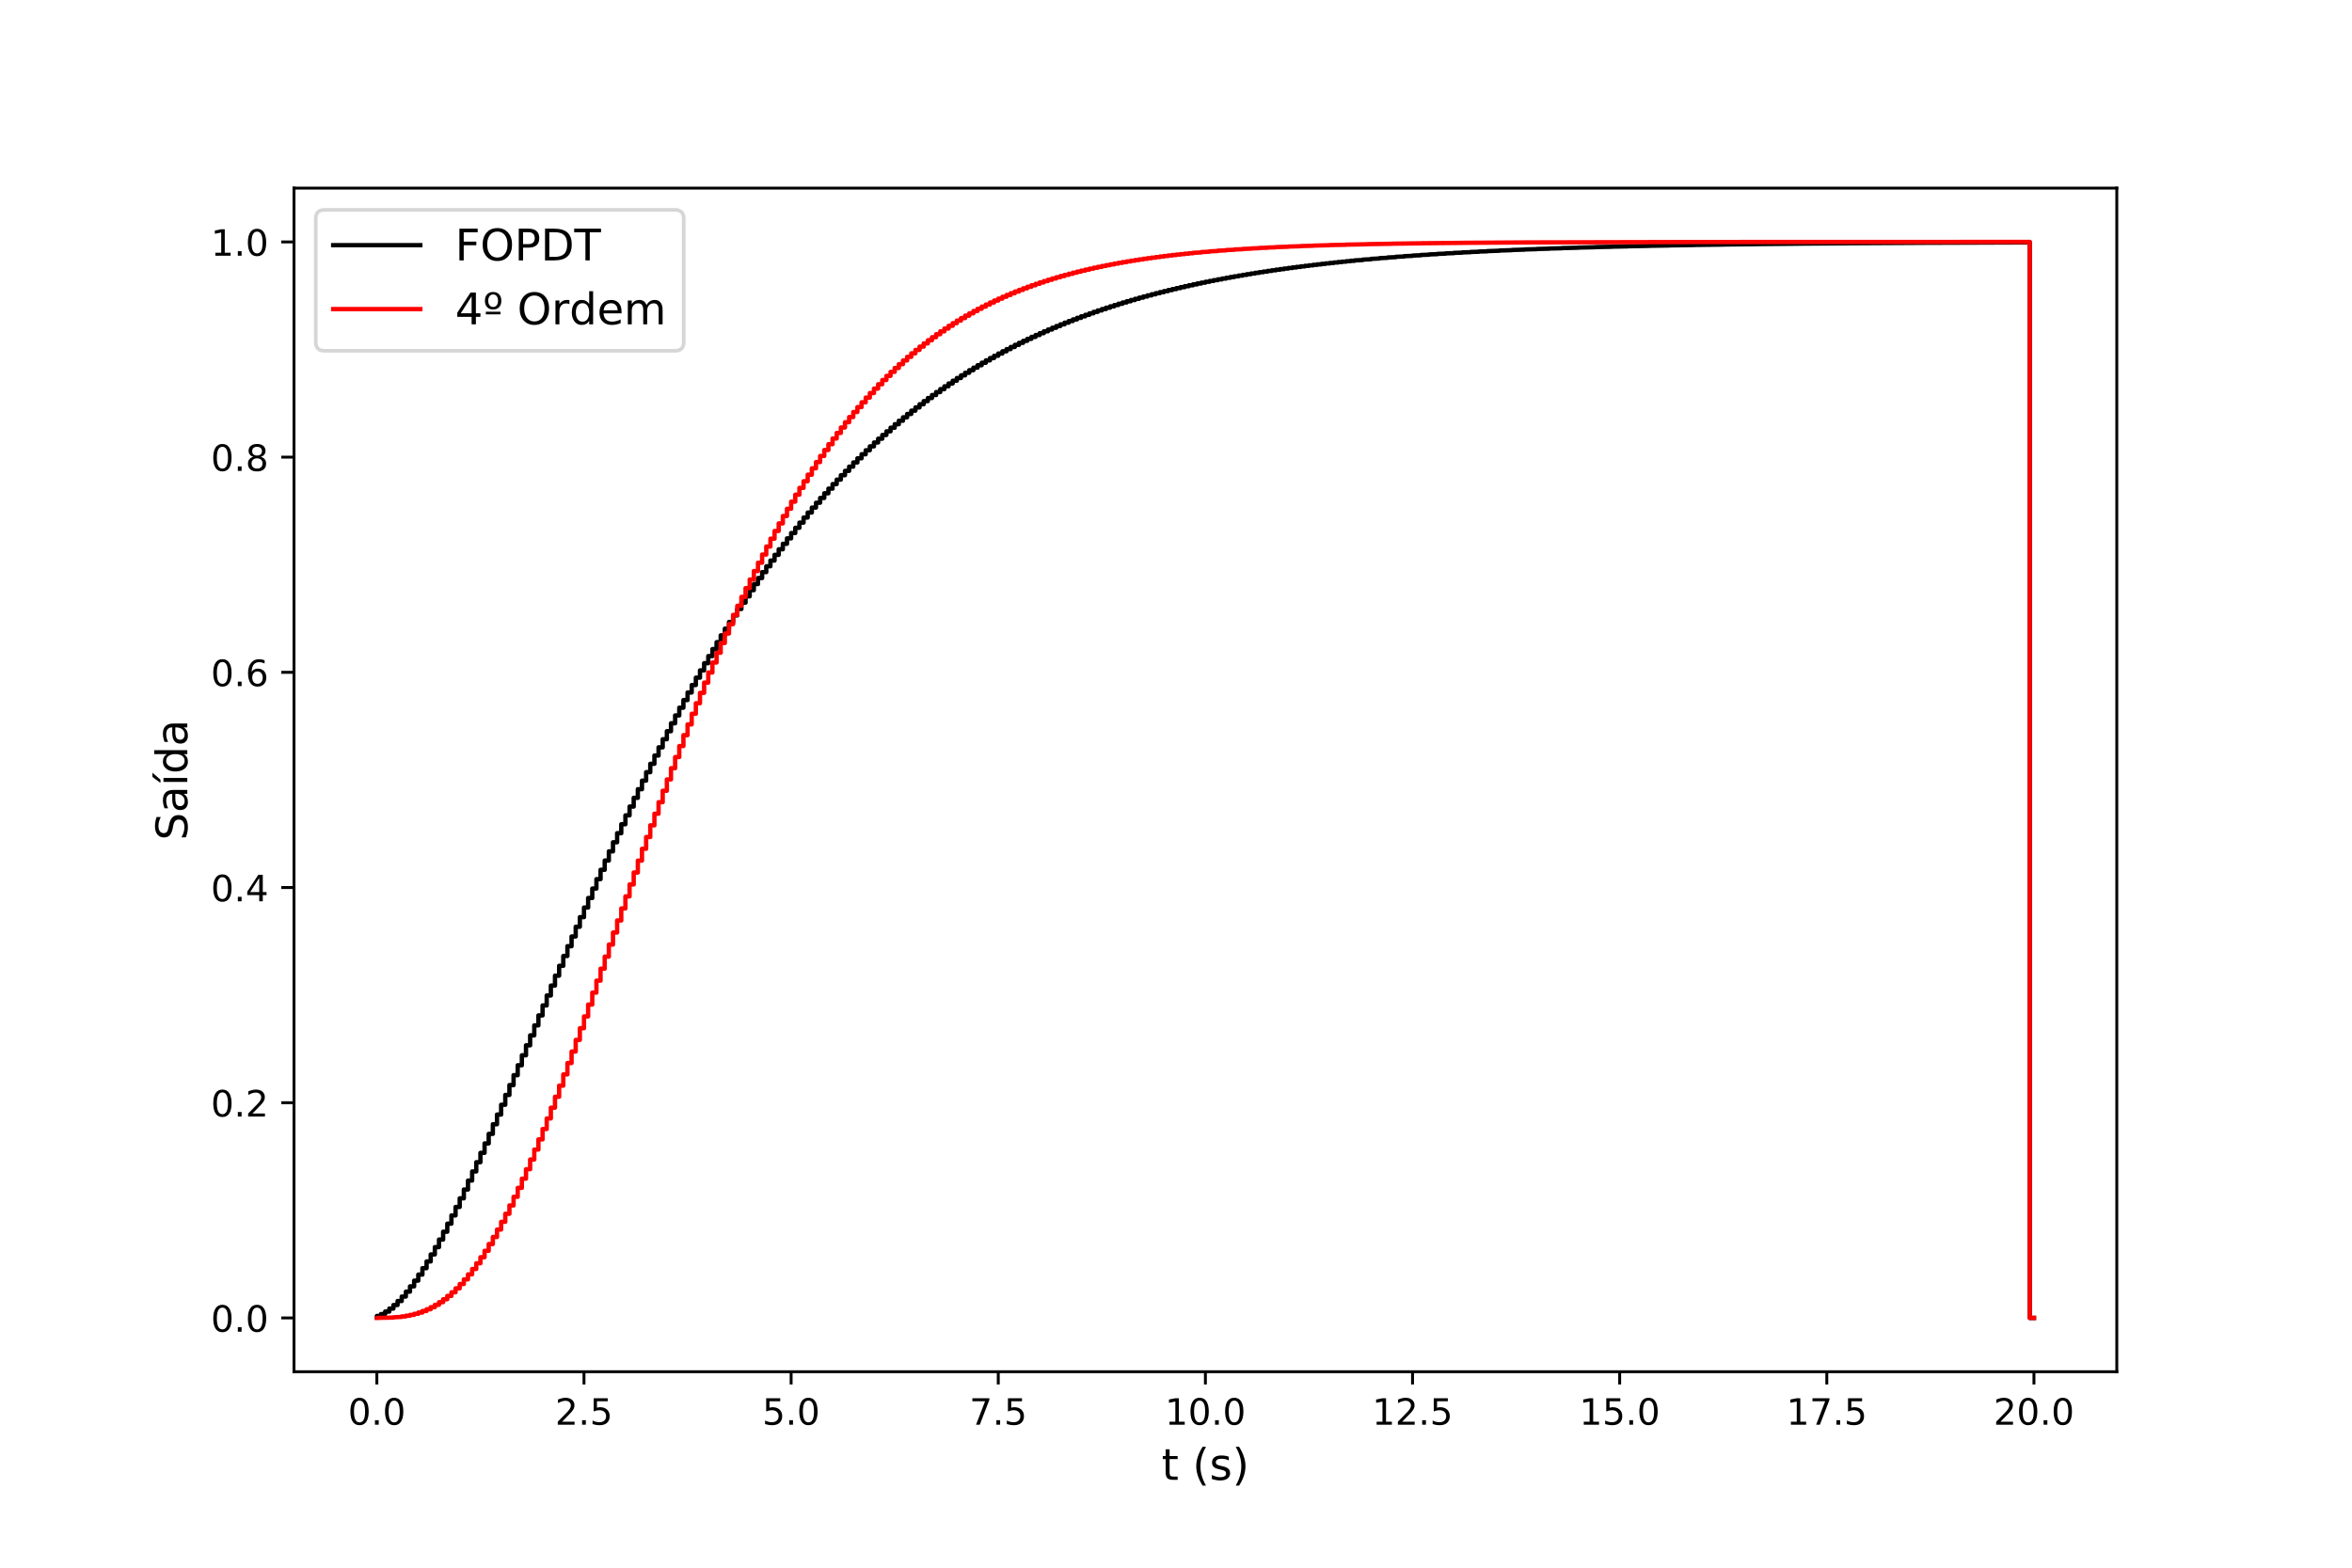 <?xml version="1.0" encoding="utf-8" standalone="no"?>
<!DOCTYPE svg PUBLIC "-//W3C//DTD SVG 1.1//EN"
  "http://www.w3.org/Graphics/SVG/1.1/DTD/svg11.dtd">
<!-- Created with matplotlib (https://matplotlib.org/) -->
<svg height="432pt" version="1.1" viewBox="0 0 648 432" width="648pt" xmlns="http://www.w3.org/2000/svg" xmlns:xlink="http://www.w3.org/1999/xlink">
 <defs>
  <style type="text/css">
*{stroke-linecap:butt;stroke-linejoin:round;}
  </style>
 </defs>
 <g id="figure_1">
  <g id="patch_1">
   <path d="M 0 432 
L 648 432 
L 648 0 
L 0 0 
z
" style="fill:#ffffff;"/>
  </g>
  <g id="axes_1">
   <g id="patch_2">
    <path d="M 81 378 
L 583.2 378 
L 583.2 51.84 
L 81 51.84 
z
" style="fill:#ffffff;"/>
   </g>
   <g id="matplotlib.axis_1">
    <g id="xtick_1">
     <g id="line2d_1">
      <defs>
       <path d="M 0 0 
L 0 3.5 
" id="mb14c6e63d5" style="stroke:#000000;stroke-width:0.8;"/>
      </defs>
      <g>
       <use style="stroke:#000000;stroke-width:0.8;" x="103.827" xlink:href="#mb14c6e63d5" y="378"/>
      </g>
     </g>
     <g id="text_1">
      <!-- 0.0 -->
      <defs>
       <path d="M 31.781 66.406 
Q 24.172 66.406 20.328 58.906 
Q 16.5 51.422 16.5 36.375 
Q 16.5 21.391 20.328 13.891 
Q 24.172 6.391 31.781 6.391 
Q 39.453 6.391 43.281 13.891 
Q 47.125 21.391 47.125 36.375 
Q 47.125 51.422 43.281 58.906 
Q 39.453 66.406 31.781 66.406 
z
M 31.781 74.219 
Q 44.047 74.219 50.516 64.516 
Q 56.984 54.828 56.984 36.375 
Q 56.984 17.969 50.516 8.266 
Q 44.047 -1.422 31.781 -1.422 
Q 19.531 -1.422 13.062 8.266 
Q 6.594 17.969 6.594 36.375 
Q 6.594 54.828 13.062 64.516 
Q 19.531 74.219 31.781 74.219 
z
" id="DejaVuSans-48"/>
       <path d="M 10.688 12.406 
L 21 12.406 
L 21 0 
L 10.688 0 
z
" id="DejaVuSans-46"/>
      </defs>
      <g transform="translate(95.876 392.598)scale(0.1 -0.1)">
       <use xlink:href="#DejaVuSans-48"/>
       <use x="63.623" xlink:href="#DejaVuSans-46"/>
       <use x="95.41" xlink:href="#DejaVuSans-48"/>
      </g>
     </g>
    </g>
    <g id="xtick_2">
     <g id="line2d_2">
      <g>
       <use style="stroke:#000000;stroke-width:0.8;" x="160.895" xlink:href="#mb14c6e63d5" y="378"/>
      </g>
     </g>
     <g id="text_2">
      <!-- 2.5 -->
      <defs>
       <path d="M 19.188 8.297 
L 53.609 8.297 
L 53.609 0 
L 7.328 0 
L 7.328 8.297 
Q 12.938 14.109 22.625 23.891 
Q 32.328 33.688 34.812 36.531 
Q 39.547 41.844 41.422 45.531 
Q 43.312 49.219 43.312 52.781 
Q 43.312 58.594 39.234 62.25 
Q 35.156 65.922 28.609 65.922 
Q 23.969 65.922 18.812 64.312 
Q 13.672 62.703 7.812 59.422 
L 7.812 69.391 
Q 13.766 71.781 18.938 73 
Q 24.125 74.219 28.422 74.219 
Q 39.75 74.219 46.484 68.547 
Q 53.219 62.891 53.219 53.422 
Q 53.219 48.922 51.531 44.891 
Q 49.859 40.875 45.406 35.406 
Q 44.188 33.984 37.641 27.219 
Q 31.109 20.453 19.188 8.297 
z
" id="DejaVuSans-50"/>
       <path d="M 10.797 72.906 
L 49.516 72.906 
L 49.516 64.594 
L 19.828 64.594 
L 19.828 46.734 
Q 21.969 47.469 24.109 47.828 
Q 26.266 48.188 28.422 48.188 
Q 40.625 48.188 47.75 41.5 
Q 54.891 34.812 54.891 23.391 
Q 54.891 11.625 47.562 5.094 
Q 40.234 -1.422 26.906 -1.422 
Q 22.312 -1.422 17.547 -0.641 
Q 12.797 0.141 7.719 1.703 
L 7.719 11.625 
Q 12.109 9.234 16.797 8.062 
Q 21.484 6.891 26.703 6.891 
Q 35.156 6.891 40.078 11.328 
Q 45.016 15.766 45.016 23.391 
Q 45.016 31 40.078 35.438 
Q 35.156 39.891 26.703 39.891 
Q 22.75 39.891 18.812 39.016 
Q 14.891 38.141 10.797 36.281 
z
" id="DejaVuSans-53"/>
      </defs>
      <g transform="translate(152.944 392.598)scale(0.1 -0.1)">
       <use xlink:href="#DejaVuSans-50"/>
       <use x="63.623" xlink:href="#DejaVuSans-46"/>
       <use x="95.41" xlink:href="#DejaVuSans-53"/>
      </g>
     </g>
    </g>
    <g id="xtick_3">
     <g id="line2d_3">
      <g>
       <use style="stroke:#000000;stroke-width:0.8;" x="217.964" xlink:href="#mb14c6e63d5" y="378"/>
      </g>
     </g>
     <g id="text_3">
      <!-- 5.0 -->
      <g transform="translate(210.012 392.598)scale(0.1 -0.1)">
       <use xlink:href="#DejaVuSans-53"/>
       <use x="63.623" xlink:href="#DejaVuSans-46"/>
       <use x="95.41" xlink:href="#DejaVuSans-48"/>
      </g>
     </g>
    </g>
    <g id="xtick_4">
     <g id="line2d_4">
      <g>
       <use style="stroke:#000000;stroke-width:0.8;" x="275.032" xlink:href="#mb14c6e63d5" y="378"/>
      </g>
     </g>
     <g id="text_4">
      <!-- 7.5 -->
      <defs>
       <path d="M 8.203 72.906 
L 55.078 72.906 
L 55.078 68.703 
L 28.609 0 
L 18.312 0 
L 43.219 64.594 
L 8.203 64.594 
z
" id="DejaVuSans-55"/>
      </defs>
      <g transform="translate(267.08 392.598)scale(0.1 -0.1)">
       <use xlink:href="#DejaVuSans-55"/>
       <use x="63.623" xlink:href="#DejaVuSans-46"/>
       <use x="95.41" xlink:href="#DejaVuSans-53"/>
      </g>
     </g>
    </g>
    <g id="xtick_5">
     <g id="line2d_5">
      <g>
       <use style="stroke:#000000;stroke-width:0.8;" x="332.1" xlink:href="#mb14c6e63d5" y="378"/>
      </g>
     </g>
     <g id="text_5">
      <!-- 10.0 -->
      <defs>
       <path d="M 12.406 8.297 
L 28.516 8.297 
L 28.516 63.922 
L 10.984 60.406 
L 10.984 69.391 
L 28.422 72.906 
L 38.281 72.906 
L 38.281 8.297 
L 54.391 8.297 
L 54.391 0 
L 12.406 0 
z
" id="DejaVuSans-49"/>
      </defs>
      <g transform="translate(320.967 392.598)scale(0.1 -0.1)">
       <use xlink:href="#DejaVuSans-49"/>
       <use x="63.623" xlink:href="#DejaVuSans-48"/>
       <use x="127.246" xlink:href="#DejaVuSans-46"/>
       <use x="159.033" xlink:href="#DejaVuSans-48"/>
      </g>
     </g>
    </g>
    <g id="xtick_6">
     <g id="line2d_6">
      <g>
       <use style="stroke:#000000;stroke-width:0.8;" x="389.168" xlink:href="#mb14c6e63d5" y="378"/>
      </g>
     </g>
     <g id="text_6">
      <!-- 12.5 -->
      <g transform="translate(378.035 392.598)scale(0.1 -0.1)">
       <use xlink:href="#DejaVuSans-49"/>
       <use x="63.623" xlink:href="#DejaVuSans-50"/>
       <use x="127.246" xlink:href="#DejaVuSans-46"/>
       <use x="159.033" xlink:href="#DejaVuSans-53"/>
      </g>
     </g>
    </g>
    <g id="xtick_7">
     <g id="line2d_7">
      <g>
       <use style="stroke:#000000;stroke-width:0.8;" x="446.236" xlink:href="#mb14c6e63d5" y="378"/>
      </g>
     </g>
     <g id="text_7">
      <!-- 15.0 -->
      <g transform="translate(435.104 392.598)scale(0.1 -0.1)">
       <use xlink:href="#DejaVuSans-49"/>
       <use x="63.623" xlink:href="#DejaVuSans-53"/>
       <use x="127.246" xlink:href="#DejaVuSans-46"/>
       <use x="159.033" xlink:href="#DejaVuSans-48"/>
      </g>
     </g>
    </g>
    <g id="xtick_8">
     <g id="line2d_8">
      <g>
       <use style="stroke:#000000;stroke-width:0.8;" x="503.305" xlink:href="#mb14c6e63d5" y="378"/>
      </g>
     </g>
     <g id="text_8">
      <!-- 17.5 -->
      <g transform="translate(492.172 392.598)scale(0.1 -0.1)">
       <use xlink:href="#DejaVuSans-49"/>
       <use x="63.623" xlink:href="#DejaVuSans-55"/>
       <use x="127.246" xlink:href="#DejaVuSans-46"/>
       <use x="159.033" xlink:href="#DejaVuSans-53"/>
      </g>
     </g>
    </g>
    <g id="xtick_9">
     <g id="line2d_9">
      <g>
       <use style="stroke:#000000;stroke-width:0.8;" x="560.373" xlink:href="#mb14c6e63d5" y="378"/>
      </g>
     </g>
     <g id="text_9">
      <!-- 20.0 -->
      <g transform="translate(549.24 392.598)scale(0.1 -0.1)">
       <use xlink:href="#DejaVuSans-50"/>
       <use x="63.623" xlink:href="#DejaVuSans-48"/>
       <use x="127.246" xlink:href="#DejaVuSans-46"/>
       <use x="159.033" xlink:href="#DejaVuSans-48"/>
      </g>
     </g>
    </g>
    <g id="text_10">
     <!-- t (s) -->
     <defs>
      <path d="M 18.312 70.219 
L 18.312 54.688 
L 36.812 54.688 
L 36.812 47.703 
L 18.312 47.703 
L 18.312 18.016 
Q 18.312 11.328 20.141 9.422 
Q 21.969 7.516 27.594 7.516 
L 36.812 7.516 
L 36.812 0 
L 27.594 0 
Q 17.188 0 13.234 3.875 
Q 9.281 7.766 9.281 18.016 
L 9.281 47.703 
L 2.688 47.703 
L 2.688 54.688 
L 9.281 54.688 
L 9.281 70.219 
z
" id="DejaVuSans-116"/>
      <path id="DejaVuSans-32"/>
      <path d="M 31 75.875 
Q 24.469 64.656 21.281 53.656 
Q 18.109 42.672 18.109 31.391 
Q 18.109 20.125 21.312 9.062 
Q 24.516 -2 31 -13.188 
L 23.188 -13.188 
Q 15.875 -1.703 12.234 9.375 
Q 8.594 20.453 8.594 31.391 
Q 8.594 42.281 12.203 53.312 
Q 15.828 64.359 23.188 75.875 
z
" id="DejaVuSans-40"/>
      <path d="M 44.281 53.078 
L 44.281 44.578 
Q 40.484 46.531 36.375 47.5 
Q 32.281 48.484 27.875 48.484 
Q 21.188 48.484 17.844 46.438 
Q 14.5 44.391 14.5 40.281 
Q 14.5 37.156 16.891 35.375 
Q 19.281 33.594 26.516 31.984 
L 29.594 31.297 
Q 39.156 29.25 43.188 25.516 
Q 47.219 21.781 47.219 15.094 
Q 47.219 7.469 41.188 3.016 
Q 35.156 -1.422 24.609 -1.422 
Q 20.219 -1.422 15.453 -0.562 
Q 10.688 0.297 5.422 2 
L 5.422 11.281 
Q 10.406 8.688 15.234 7.391 
Q 20.062 6.109 24.812 6.109 
Q 31.156 6.109 34.562 8.281 
Q 37.984 10.453 37.984 14.406 
Q 37.984 18.062 35.516 20.016 
Q 33.062 21.969 24.703 23.781 
L 21.578 24.516 
Q 13.234 26.266 9.516 29.906 
Q 5.812 33.547 5.812 39.891 
Q 5.812 47.609 11.281 51.797 
Q 16.75 56 26.812 56 
Q 31.781 56 36.172 55.266 
Q 40.578 54.547 44.281 53.078 
z
" id="DejaVuSans-115"/>
      <path d="M 8.016 75.875 
L 15.828 75.875 
Q 23.141 64.359 26.781 53.312 
Q 30.422 42.281 30.422 31.391 
Q 30.422 20.453 26.781 9.375 
Q 23.141 -1.703 15.828 -13.188 
L 8.016 -13.188 
Q 14.5 -2 17.703 9.062 
Q 20.906 20.125 20.906 31.391 
Q 20.906 42.672 17.703 53.656 
Q 14.5 64.656 8.016 75.875 
z
" id="DejaVuSans-41"/>
     </defs>
     <g transform="translate(320.033 407.796)scale(0.12 -0.12)">
      <use xlink:href="#DejaVuSans-116"/>
      <use x="39.209" xlink:href="#DejaVuSans-32"/>
      <use x="70.996" xlink:href="#DejaVuSans-40"/>
      <use x="110.01" xlink:href="#DejaVuSans-115"/>
      <use x="162.109" xlink:href="#DejaVuSans-41"/>
     </g>
    </g>
   </g>
   <g id="matplotlib.axis_2">
    <g id="ytick_1">
     <g id="line2d_10">
      <defs>
       <path d="M 0 0 
L -3.5 0 
" id="ma8911f7a3c" style="stroke:#000000;stroke-width:0.8;"/>
      </defs>
      <g>
       <use style="stroke:#000000;stroke-width:0.8;" x="81" xlink:href="#ma8911f7a3c" y="363.175"/>
      </g>
     </g>
     <g id="text_11">
      <!-- 0.0 -->
      <g transform="translate(58.097 366.974)scale(0.1 -0.1)">
       <use xlink:href="#DejaVuSans-48"/>
       <use x="63.623" xlink:href="#DejaVuSans-46"/>
       <use x="95.41" xlink:href="#DejaVuSans-48"/>
      </g>
     </g>
    </g>
    <g id="ytick_2">
     <g id="line2d_11">
      <g>
       <use style="stroke:#000000;stroke-width:0.8;" x="81" xlink:href="#ma8911f7a3c" y="303.873"/>
      </g>
     </g>
     <g id="text_12">
      <!-- 0.2 -->
      <g transform="translate(58.097 307.672)scale(0.1 -0.1)">
       <use xlink:href="#DejaVuSans-48"/>
       <use x="63.623" xlink:href="#DejaVuSans-46"/>
       <use x="95.41" xlink:href="#DejaVuSans-50"/>
      </g>
     </g>
    </g>
    <g id="ytick_3">
     <g id="line2d_12">
      <g>
       <use style="stroke:#000000;stroke-width:0.8;" x="81" xlink:href="#ma8911f7a3c" y="244.571"/>
      </g>
     </g>
     <g id="text_13">
      <!-- 0.4 -->
      <defs>
       <path d="M 37.797 64.312 
L 12.891 25.391 
L 37.797 25.391 
z
M 35.203 72.906 
L 47.609 72.906 
L 47.609 25.391 
L 58.016 25.391 
L 58.016 17.188 
L 47.609 17.188 
L 47.609 0 
L 37.797 0 
L 37.797 17.188 
L 4.891 17.188 
L 4.891 26.703 
z
" id="DejaVuSans-52"/>
      </defs>
      <g transform="translate(58.097 248.37)scale(0.1 -0.1)">
       <use xlink:href="#DejaVuSans-48"/>
       <use x="63.623" xlink:href="#DejaVuSans-46"/>
       <use x="95.41" xlink:href="#DejaVuSans-52"/>
      </g>
     </g>
    </g>
    <g id="ytick_4">
     <g id="line2d_13">
      <g>
       <use style="stroke:#000000;stroke-width:0.8;" x="81" xlink:href="#ma8911f7a3c" y="185.269"/>
      </g>
     </g>
     <g id="text_14">
      <!-- 0.6 -->
      <defs>
       <path d="M 33.016 40.375 
Q 26.375 40.375 22.484 35.828 
Q 18.609 31.297 18.609 23.391 
Q 18.609 15.531 22.484 10.953 
Q 26.375 6.391 33.016 6.391 
Q 39.656 6.391 43.531 10.953 
Q 47.406 15.531 47.406 23.391 
Q 47.406 31.297 43.531 35.828 
Q 39.656 40.375 33.016 40.375 
z
M 52.594 71.297 
L 52.594 62.312 
Q 48.875 64.062 45.094 64.984 
Q 41.312 65.922 37.594 65.922 
Q 27.828 65.922 22.672 59.328 
Q 17.531 52.734 16.797 39.406 
Q 19.672 43.656 24.016 45.922 
Q 28.375 48.188 33.594 48.188 
Q 44.578 48.188 50.953 41.516 
Q 57.328 34.859 57.328 23.391 
Q 57.328 12.156 50.688 5.359 
Q 44.047 -1.422 33.016 -1.422 
Q 20.359 -1.422 13.672 8.266 
Q 6.984 17.969 6.984 36.375 
Q 6.984 53.656 15.188 63.938 
Q 23.391 74.219 37.203 74.219 
Q 40.922 74.219 44.703 73.484 
Q 48.484 72.75 52.594 71.297 
z
" id="DejaVuSans-54"/>
      </defs>
      <g transform="translate(58.097 189.068)scale(0.1 -0.1)">
       <use xlink:href="#DejaVuSans-48"/>
       <use x="63.623" xlink:href="#DejaVuSans-46"/>
       <use x="95.41" xlink:href="#DejaVuSans-54"/>
      </g>
     </g>
    </g>
    <g id="ytick_5">
     <g id="line2d_14">
      <g>
       <use style="stroke:#000000;stroke-width:0.8;" x="81" xlink:href="#ma8911f7a3c" y="125.967"/>
      </g>
     </g>
     <g id="text_15">
      <!-- 0.8 -->
      <defs>
       <path d="M 31.781 34.625 
Q 24.75 34.625 20.719 30.859 
Q 16.703 27.094 16.703 20.516 
Q 16.703 13.922 20.719 10.156 
Q 24.75 6.391 31.781 6.391 
Q 38.812 6.391 42.859 10.172 
Q 46.922 13.969 46.922 20.516 
Q 46.922 27.094 42.891 30.859 
Q 38.875 34.625 31.781 34.625 
z
M 21.922 38.812 
Q 15.578 40.375 12.031 44.719 
Q 8.5 49.078 8.5 55.328 
Q 8.5 64.062 14.719 69.141 
Q 20.953 74.219 31.781 74.219 
Q 42.672 74.219 48.875 69.141 
Q 55.078 64.062 55.078 55.328 
Q 55.078 49.078 51.531 44.719 
Q 48 40.375 41.703 38.812 
Q 48.828 37.156 52.797 32.312 
Q 56.781 27.484 56.781 20.516 
Q 56.781 9.906 50.312 4.234 
Q 43.844 -1.422 31.781 -1.422 
Q 19.734 -1.422 13.25 4.234 
Q 6.781 9.906 6.781 20.516 
Q 6.781 27.484 10.781 32.312 
Q 14.797 37.156 21.922 38.812 
z
M 18.312 54.391 
Q 18.312 48.734 21.844 45.562 
Q 25.391 42.391 31.781 42.391 
Q 38.141 42.391 41.719 45.562 
Q 45.312 48.734 45.312 54.391 
Q 45.312 60.062 41.719 63.234 
Q 38.141 66.406 31.781 66.406 
Q 25.391 66.406 21.844 63.234 
Q 18.312 60.062 18.312 54.391 
z
" id="DejaVuSans-56"/>
      </defs>
      <g transform="translate(58.097 129.766)scale(0.1 -0.1)">
       <use xlink:href="#DejaVuSans-48"/>
       <use x="63.623" xlink:href="#DejaVuSans-46"/>
       <use x="95.41" xlink:href="#DejaVuSans-56"/>
      </g>
     </g>
    </g>
    <g id="ytick_6">
     <g id="line2d_15">
      <g>
       <use style="stroke:#000000;stroke-width:0.8;" x="81" xlink:href="#ma8911f7a3c" y="66.665"/>
      </g>
     </g>
     <g id="text_16">
      <!-- 1.0 -->
      <g transform="translate(58.097 70.464)scale(0.1 -0.1)">
       <use xlink:href="#DejaVuSans-49"/>
       <use x="63.623" xlink:href="#DejaVuSans-46"/>
       <use x="95.41" xlink:href="#DejaVuSans-48"/>
      </g>
     </g>
    </g>
    <g id="text_17">
     <!-- Saída -->
     <defs>
      <path d="M 53.516 70.516 
L 53.516 60.891 
Q 47.906 63.578 42.922 64.891 
Q 37.938 66.219 33.297 66.219 
Q 25.25 66.219 20.875 63.094 
Q 16.5 59.969 16.5 54.203 
Q 16.5 49.359 19.406 46.891 
Q 22.312 44.438 30.422 42.922 
L 36.375 41.703 
Q 47.406 39.594 52.656 34.297 
Q 57.906 29 57.906 20.125 
Q 57.906 9.516 50.797 4.047 
Q 43.703 -1.422 29.984 -1.422 
Q 24.812 -1.422 18.969 -0.25 
Q 13.141 0.922 6.891 3.219 
L 6.891 13.375 
Q 12.891 10.016 18.656 8.297 
Q 24.422 6.594 29.984 6.594 
Q 38.422 6.594 43.016 9.906 
Q 47.609 13.234 47.609 19.391 
Q 47.609 24.75 44.312 27.781 
Q 41.016 30.812 33.5 32.328 
L 27.484 33.5 
Q 16.453 35.688 11.516 40.375 
Q 6.594 45.062 6.594 53.422 
Q 6.594 63.094 13.406 68.656 
Q 20.219 74.219 32.172 74.219 
Q 37.312 74.219 42.625 73.281 
Q 47.953 72.359 53.516 70.516 
z
" id="DejaVuSans-83"/>
      <path d="M 34.281 27.484 
Q 23.391 27.484 19.188 25 
Q 14.984 22.516 14.984 16.5 
Q 14.984 11.719 18.141 8.906 
Q 21.297 6.109 26.703 6.109 
Q 34.188 6.109 38.703 11.406 
Q 43.219 16.703 43.219 25.484 
L 43.219 27.484 
z
M 52.203 31.203 
L 52.203 0 
L 43.219 0 
L 43.219 8.297 
Q 40.141 3.328 35.547 0.953 
Q 30.953 -1.422 24.312 -1.422 
Q 15.922 -1.422 10.953 3.297 
Q 6 8.016 6 15.922 
Q 6 25.141 12.172 29.828 
Q 18.359 34.516 30.609 34.516 
L 43.219 34.516 
L 43.219 35.406 
Q 43.219 41.609 39.141 45 
Q 35.062 48.391 27.688 48.391 
Q 23 48.391 18.547 47.266 
Q 14.109 46.141 10.016 43.891 
L 10.016 52.203 
Q 14.938 54.109 19.578 55.047 
Q 24.219 56 28.609 56 
Q 40.484 56 46.344 49.844 
Q 52.203 43.703 52.203 31.203 
z
" id="DejaVuSans-97"/>
      <path d="M 20.703 79.984 
L 30.422 79.984 
L 14.5 61.625 
L 7.031 61.625 
z
M 9.422 54.688 
L 18.406 54.688 
L 18.406 0 
L 9.422 0 
z
M 13.922 56 
z
" id="DejaVuSans-237"/>
      <path d="M 45.406 46.391 
L 45.406 75.984 
L 54.391 75.984 
L 54.391 0 
L 45.406 0 
L 45.406 8.203 
Q 42.578 3.328 38.25 0.953 
Q 33.938 -1.422 27.875 -1.422 
Q 17.969 -1.422 11.734 6.484 
Q 5.516 14.406 5.516 27.297 
Q 5.516 40.188 11.734 48.094 
Q 17.969 56 27.875 56 
Q 33.938 56 38.25 53.625 
Q 42.578 51.266 45.406 46.391 
z
M 14.797 27.297 
Q 14.797 17.391 18.875 11.75 
Q 22.953 6.109 30.078 6.109 
Q 37.203 6.109 41.297 11.75 
Q 45.406 17.391 45.406 27.297 
Q 45.406 37.203 41.297 42.844 
Q 37.203 48.484 30.078 48.484 
Q 22.953 48.484 18.875 42.844 
Q 14.797 37.203 14.797 27.297 
z
" id="DejaVuSans-100"/>
     </defs>
     <g transform="translate(51.601 231.559)rotate(-90)scale(0.12 -0.12)">
      <use xlink:href="#DejaVuSans-83"/>
      <use x="63.477" xlink:href="#DejaVuSans-97"/>
      <use x="124.756" xlink:href="#DejaVuSans-237"/>
      <use x="152.539" xlink:href="#DejaVuSans-100"/>
      <use x="216.016" xlink:href="#DejaVuSans-97"/>
     </g>
    </g>
   </g>
   <g id="line2d_16">
    <path clip-path="url(#pd44f2b17d5)" d="M 103.827 362.991 
L 103.827 362.633 
L 104.969 362.633 
L 104.969 362.108 
L 106.11 362.108 
L 106.11 361.427 
L 107.251 361.427 
L 107.251 360.597 
L 108.393 360.597 
L 108.393 359.625 
L 109.534 359.625 
L 109.534 358.519 
L 110.675 358.519 
L 110.675 357.287 
L 111.817 357.287 
L 111.817 355.936 
L 112.958 355.936 
L 112.958 354.472 
L 114.1 354.472 
L 114.1 352.901 
L 115.241 352.901 
L 115.241 351.23 
L 116.382 351.23 
L 116.382 349.465 
L 117.524 349.465 
L 117.524 347.612 
L 118.665 347.612 
L 118.665 345.676 
L 119.806 345.676 
L 119.806 343.662 
L 120.948 343.662 
L 120.948 341.575 
L 122.089 341.575 
L 122.089 339.421 
L 123.23 339.421 
L 123.23 337.203 
L 124.372 337.203 
L 124.372 334.927 
L 125.513 334.927 
L 125.513 332.597 
L 126.655 332.597 
L 126.655 330.216 
L 127.796 330.216 
L 127.796 327.789 
L 128.937 327.789 
L 128.937 325.32 
L 130.079 325.32 
L 130.079 322.812 
L 131.22 322.812 
L 131.22 320.268 
L 132.361 320.268 
L 132.361 317.693 
L 133.503 317.693 
L 133.503 315.088 
L 134.644 315.088 
L 134.644 312.458 
L 135.785 312.458 
L 135.785 309.804 
L 136.927 309.804 
L 136.927 307.131 
L 138.068 307.131 
L 138.068 304.439 
L 139.21 304.439 
L 139.21 301.733 
L 140.351 301.733 
L 140.351 299.014 
L 141.492 299.014 
L 141.492 296.285 
L 142.634 296.285 
L 142.634 293.548 
L 143.775 293.548 
L 143.775 290.805 
L 144.916 290.805 
L 144.916 288.058 
L 146.058 288.058 
L 146.058 285.309 
L 147.199 285.309 
L 147.199 282.559 
L 148.34 282.559 
L 148.34 279.811 
L 149.482 279.811 
L 149.482 277.066 
L 150.623 277.066 
L 150.623 274.325 
L 151.765 274.325 
L 151.765 271.591 
L 152.906 271.591 
L 152.906 268.864 
L 154.047 268.864 
L 154.047 266.145 
L 155.189 266.145 
L 155.189 263.437 
L 156.33 263.437 
L 156.33 260.74 
L 157.471 260.74 
L 157.471 258.056 
L 158.613 258.056 
L 158.613 255.384 
L 159.754 255.384 
L 159.754 252.728 
L 160.895 252.728 
L 160.895 250.086 
L 162.037 250.086 
L 162.037 247.461 
L 163.178 247.461 
L 163.178 244.853 
L 164.32 244.853 
L 164.32 242.262 
L 165.461 242.262 
L 165.461 239.69 
L 166.602 239.69 
L 166.602 237.138 
L 167.744 237.138 
L 167.744 234.605 
L 168.885 234.605 
L 168.885 232.093 
L 170.026 232.093 
L 170.026 229.602 
L 171.168 229.602 
L 171.168 227.132 
L 172.309 227.132 
L 172.309 224.684 
L 173.45 224.684 
L 173.45 222.259 
L 174.592 222.259 
L 174.592 219.856 
L 175.733 219.856 
L 175.733 217.477 
L 176.875 217.477 
L 176.875 215.121 
L 178.016 215.121 
L 178.016 212.789 
L 179.157 212.789 
L 179.157 210.482 
L 180.299 210.482 
L 180.299 208.198 
L 181.44 208.198 
L 181.44 205.939 
L 182.581 205.939 
L 182.581 203.705 
L 183.723 203.705 
L 183.723 201.496 
L 184.864 201.496 
L 184.864 199.312 
L 186.005 199.312 
L 186.005 197.153 
L 187.147 197.153 
L 187.147 195.019 
L 188.288 195.019 
L 188.288 192.911 
L 189.43 192.911 
L 189.43 190.828 
L 190.571 190.828 
L 190.571 188.771 
L 191.712 188.771 
L 191.712 186.739 
L 192.854 186.739 
L 192.854 184.732 
L 193.995 184.732 
L 193.995 182.752 
L 195.136 182.752 
L 195.136 180.796 
L 196.278 180.796 
L 196.278 178.866 
L 197.419 178.866 
L 197.419 176.961 
L 198.56 176.961 
L 198.56 175.082 
L 199.702 175.082 
L 199.702 173.228 
L 200.843 173.228 
L 200.843 171.399 
L 201.985 171.399 
L 201.985 169.595 
L 203.126 169.595 
L 203.126 167.816 
L 204.267 167.816 
L 204.267 166.062 
L 205.409 166.062 
L 205.409 164.332 
L 206.55 164.332 
L 206.55 162.627 
L 207.691 162.627 
L 207.691 160.946 
L 208.833 160.946 
L 208.833 159.29 
L 209.974 159.29 
L 209.974 157.657 
L 211.115 157.657 
L 211.115 156.049 
L 212.257 156.049 
L 212.257 154.464 
L 213.398 154.464 
L 213.398 152.903 
L 214.54 152.903 
L 214.54 151.365 
L 215.681 151.365 
L 215.681 149.85 
L 216.822 149.85 
L 216.822 148.358 
L 217.964 148.358 
L 217.964 146.888 
L 219.105 146.888 
L 219.105 145.442 
L 220.246 145.442 
L 220.246 144.017 
L 221.388 144.017 
L 221.388 142.615 
L 222.529 142.615 
L 222.529 141.235 
L 223.67 141.235 
L 223.67 139.876 
L 224.812 139.876 
L 224.812 138.539 
L 225.953 138.539 
L 225.953 137.223 
L 227.095 137.223 
L 227.095 135.928 
L 228.236 135.928 
L 228.236 134.653 
L 229.377 134.653 
L 229.377 133.399 
L 230.519 133.399 
L 230.519 132.166 
L 231.66 132.166 
L 231.66 130.952 
L 232.801 130.952 
L 232.801 129.759 
L 233.943 129.759 
L 233.943 128.585 
L 235.084 128.585 
L 235.084 127.43 
L 236.225 127.43 
L 236.225 126.294 
L 237.367 126.294 
L 237.367 125.178 
L 238.508 125.178 
L 238.508 124.08 
L 239.65 124.08 
L 239.65 123 
L 240.791 123 
L 240.791 121.939 
L 241.932 121.939 
L 241.932 120.895 
L 243.074 120.895 
L 243.074 119.869 
L 244.215 119.869 
L 244.215 118.861 
L 245.356 118.861 
L 245.356 117.87 
L 246.498 117.87 
L 246.498 116.896 
L 247.639 116.896 
L 247.639 115.938 
L 248.78 115.938 
L 248.78 114.998 
L 249.922 114.998 
L 249.922 114.073 
L 251.063 114.073 
L 251.063 113.165 
L 252.205 113.165 
L 252.205 112.272 
L 253.346 112.272 
L 253.346 111.395 
L 254.487 111.395 
L 254.487 110.534 
L 255.629 110.534 
L 255.629 109.687 
L 256.77 109.687 
L 256.77 108.856 
L 257.911 108.856 
L 257.911 108.039 
L 259.053 108.039 
L 259.053 107.237 
L 260.194 107.237 
L 260.194 106.449 
L 261.335 106.449 
L 261.335 105.675 
L 262.477 105.675 
L 262.477 104.915 
L 263.618 104.915 
L 263.618 104.169 
L 264.76 104.169 
L 264.76 103.436 
L 265.901 103.436 
L 265.901 102.717 
L 267.042 102.717 
L 267.042 102.01 
L 268.184 102.01 
L 268.184 101.317 
L 269.325 101.317 
L 269.325 100.635 
L 270.466 100.635 
L 270.466 99.967 
L 271.608 99.967 
L 271.608 99.31 
L 272.749 99.31 
L 272.749 98.666 
L 273.89 98.666 
L 273.89 98.034 
L 275.032 98.034 
L 275.032 97.413 
L 276.173 97.413 
L 276.173 96.803 
L 277.315 96.803 
L 277.315 96.205 
L 278.456 96.205 
L 278.456 95.618 
L 279.597 95.618 
L 279.597 95.042 
L 280.739 95.042 
L 280.739 94.477 
L 281.88 94.477 
L 281.88 93.922 
L 283.021 93.922 
L 283.021 93.378 
L 284.163 93.378 
L 284.163 92.844 
L 285.304 92.844 
L 285.304 92.32 
L 286.445 92.32 
L 286.445 91.805 
L 287.587 91.805 
L 287.587 91.301 
L 288.728 91.301 
L 288.728 90.806 
L 289.87 90.806 
L 289.87 90.32 
L 291.011 90.32 
L 291.011 89.844 
L 292.152 89.844 
L 292.152 89.376 
L 293.294 89.376 
L 293.294 88.918 
L 294.435 88.918 
L 294.435 88.468 
L 295.576 88.468 
L 295.576 88.027 
L 296.718 88.027 
L 296.718 87.595 
L 297.859 87.595 
L 297.859 87.17 
L 299 87.17 
L 299 86.754 
L 300.142 86.754 
L 300.142 86.346 
L 301.283 86.346 
L 301.283 85.946 
L 302.425 85.946 
L 302.425 85.553 
L 303.566 85.553 
L 303.566 85.168 
L 304.707 85.168 
L 304.707 84.791 
L 305.849 84.791 
L 305.849 84.42 
L 306.99 84.42 
L 306.99 84.057 
L 308.131 84.057 
L 308.131 83.702 
L 309.273 83.702 
L 309.273 83.353 
L 310.414 83.353 
L 310.414 83.01 
L 311.555 83.01 
L 311.555 82.675 
L 312.697 82.675 
L 312.697 82.346 
L 313.838 82.346 
L 313.838 82.024 
L 314.98 82.024 
L 314.98 81.708 
L 316.121 81.708 
L 316.121 81.398 
L 317.262 81.398 
L 317.262 81.094 
L 318.404 81.094 
L 318.404 80.796 
L 319.545 80.796 
L 319.545 80.504 
L 320.686 80.504 
L 320.686 80.218 
L 321.828 80.218 
L 321.828 79.938 
L 322.969 79.938 
L 322.969 79.663 
L 324.11 79.663 
L 324.11 79.393 
L 325.252 79.393 
L 325.252 79.129 
L 326.393 79.129 
L 326.393 78.87 
L 327.535 78.87 
L 327.535 78.617 
L 328.676 78.617 
L 328.676 78.368 
L 329.817 78.368 
L 329.817 78.125 
L 330.959 78.125 
L 330.959 77.886 
L 332.1 77.886 
L 332.1 77.652 
L 333.241 77.652 
L 333.241 77.423 
L 334.383 77.423 
L 334.383 77.198 
L 335.524 77.198 
L 335.524 76.978 
L 336.665 76.978 
L 336.665 76.762 
L 337.807 76.762 
L 337.807 76.551 
L 338.948 76.551 
L 338.948 76.344 
L 340.09 76.344 
L 340.09 76.141 
L 341.231 76.141 
L 341.231 75.942 
L 342.372 75.942 
L 342.372 75.747 
L 343.514 75.747 
L 343.514 75.556 
L 344.655 75.556 
L 344.655 75.37 
L 345.796 75.37 
L 345.796 75.186 
L 346.938 75.186 
L 346.938 75.007 
L 348.079 75.007 
L 348.079 74.831 
L 349.22 74.831 
L 349.22 74.659 
L 350.362 74.659 
L 350.362 74.49 
L 351.503 74.49 
L 351.503 74.325 
L 352.645 74.325 
L 352.645 74.163 
L 353.786 74.163 
L 353.786 74.005 
L 354.927 74.005 
L 354.927 73.849 
L 356.069 73.849 
L 356.069 73.697 
L 357.21 73.697 
L 357.21 73.548 
L 358.351 73.548 
L 358.351 73.402 
L 359.493 73.402 
L 359.493 73.259 
L 360.634 73.259 
L 360.634 73.119 
L 361.775 73.119 
L 361.775 72.982 
L 362.917 72.982 
L 362.917 72.848 
L 364.058 72.848 
L 364.058 72.716 
L 365.2 72.716 
L 365.2 72.588 
L 366.341 72.588 
L 366.341 72.462 
L 367.482 72.462 
L 367.482 72.338 
L 368.624 72.338 
L 368.624 72.217 
L 369.765 72.217 
L 369.765 72.099 
L 370.906 72.099 
L 370.906 71.983 
L 372.048 71.983 
L 372.048 71.869 
L 373.189 71.869 
L 373.189 71.758 
L 375.472 71.649 
L 375.472 71.542 
L 377.755 71.438 
L 377.755 71.335 
L 380.037 71.235 
L 380.037 71.137 
L 382.32 71.041 
L 382.32 70.947 
L 384.603 70.855 
L 384.603 70.765 
L 386.885 70.677 
L 386.885 70.591 
L 389.168 70.506 
L 389.168 70.423 
L 391.451 70.342 
L 391.451 70.263 
L 393.734 70.185 
L 393.734 70.109 
L 396.016 70.035 
L 396.016 69.962 
L 398.299 69.891 
L 398.299 69.821 
L 400.582 69.753 
L 400.582 69.686 
L 402.865 69.62 
L 402.865 69.556 
L 405.147 69.494 
L 405.147 69.432 
L 407.43 69.372 
L 407.43 69.313 
L 409.713 69.256 
L 409.713 69.199 
L 413.137 69.09 
L 413.137 69.038 
L 416.561 68.935 
L 416.561 68.886 
L 419.985 68.79 
L 419.985 68.744 
L 423.409 68.654 
L 423.409 68.61 
L 426.833 68.526 
L 426.833 68.485 
L 430.257 68.407 
L 430.257 68.368 
L 434.823 68.259 
L 434.823 68.224 
L 439.388 68.123 
L 439.388 68.091 
L 443.954 67.999 
L 443.954 67.97 
L 448.519 67.885 
L 448.519 67.858 
L 454.226 67.756 
L 454.226 67.732 
L 459.933 67.641 
L 459.933 67.619 
L 466.781 67.518 
L 466.781 67.499 
L 474.77 67.394 
L 474.77 67.378 
L 483.901 67.274 
L 483.901 67.26 
L 495.315 67.151 
L 495.315 67.14 
L 509.011 67.035 
L 509.011 67.027 
L 528.415 66.916 
L 528.415 66.911 
L 559.231 66.8 
L 559.231 363.175 
L 560.373 363.175 
L 560.373 363.175 
" style="fill:none;stroke:#000000;stroke-linecap:square;stroke-width:1.2;"/>
   </g>
   <g id="line2d_17">
    <path clip-path="url(#pd44f2b17d5)" d="M 103.827 363.173 
L 103.827 363.166 
L 108.393 363.074 
L 108.393 363.001 
L 110.675 362.897 
L 110.675 362.755 
L 111.817 362.755 
L 111.817 362.569 
L 112.958 362.569 
L 112.958 362.334 
L 114.1 362.334 
L 114.1 362.043 
L 115.241 362.043 
L 115.241 361.691 
L 116.382 361.691 
L 116.382 361.272 
L 117.524 361.272 
L 117.524 360.781 
L 118.665 360.781 
L 118.665 360.215 
L 119.806 360.215 
L 119.806 359.568 
L 120.948 359.568 
L 120.948 358.838 
L 122.089 358.838 
L 122.089 358.021 
L 123.23 358.021 
L 123.23 357.114 
L 124.372 357.114 
L 124.372 356.114 
L 125.513 356.114 
L 125.513 355.021 
L 126.655 355.021 
L 126.655 353.833 
L 127.796 353.833 
L 127.796 352.549 
L 128.937 352.549 
L 128.937 351.168 
L 130.079 351.168 
L 130.079 349.69 
L 131.22 349.69 
L 131.22 348.116 
L 132.361 348.116 
L 132.361 346.445 
L 133.503 346.445 
L 133.503 344.679 
L 134.644 344.679 
L 134.644 342.82 
L 135.785 342.82 
L 135.785 340.868 
L 136.927 340.868 
L 136.927 338.826 
L 138.068 338.826 
L 138.068 336.695 
L 139.21 336.695 
L 139.21 334.479 
L 140.351 334.479 
L 140.351 332.178 
L 141.492 332.178 
L 141.492 329.797 
L 142.634 329.797 
L 142.634 327.338 
L 143.775 327.338 
L 143.775 324.804 
L 144.916 324.804 
L 144.916 322.198 
L 146.058 322.198 
L 146.058 319.523 
L 147.199 319.523 
L 147.199 316.783 
L 148.34 316.783 
L 148.34 313.981 
L 149.482 313.981 
L 149.482 311.121 
L 150.623 311.121 
L 150.623 308.206 
L 151.765 308.206 
L 151.765 305.24 
L 152.906 305.24 
L 152.906 302.226 
L 154.047 302.226 
L 154.047 299.168 
L 155.189 299.168 
L 155.189 296.069 
L 156.33 296.069 
L 156.33 292.934 
L 157.471 292.934 
L 157.471 289.764 
L 158.613 289.764 
L 158.613 286.565 
L 159.754 286.565 
L 159.754 283.339 
L 160.895 283.339 
L 160.895 280.09 
L 162.037 280.09 
L 162.037 276.822 
L 163.178 276.822 
L 163.178 273.536 
L 164.32 273.536 
L 164.32 270.237 
L 165.461 270.237 
L 165.461 266.928 
L 166.602 266.928 
L 166.602 263.612 
L 167.744 263.612 
L 167.744 260.292 
L 168.885 260.292 
L 168.885 256.97 
L 170.026 256.97 
L 170.026 253.649 
L 171.168 253.649 
L 171.168 250.332 
L 172.309 250.332 
L 172.309 247.022 
L 173.45 247.022 
L 173.45 243.721 
L 174.592 243.721 
L 174.592 240.432 
L 175.733 240.432 
L 175.733 237.156 
L 176.875 237.156 
L 176.875 233.896 
L 178.016 233.896 
L 178.016 230.655 
L 179.157 230.655 
L 179.157 227.433 
L 180.299 227.433 
L 180.299 224.233 
L 181.44 224.233 
L 181.44 221.057 
L 182.581 221.057 
L 182.581 217.906 
L 183.723 217.906 
L 183.723 214.783 
L 184.864 214.783 
L 184.864 211.688 
L 186.005 211.688 
L 186.005 208.622 
L 187.147 208.622 
L 187.147 205.589 
L 188.288 205.589 
L 188.288 202.587 
L 189.43 202.587 
L 189.43 199.62 
L 190.571 199.62 
L 190.571 196.687 
L 191.712 196.687 
L 191.712 193.789 
L 192.854 193.789 
L 192.854 190.929 
L 193.995 190.929 
L 193.995 188.106 
L 195.136 188.106 
L 195.136 185.321 
L 196.278 185.321 
L 196.278 182.575 
L 197.419 182.575 
L 197.419 179.869 
L 198.56 179.869 
L 198.56 177.202 
L 199.702 177.202 
L 199.702 174.577 
L 200.843 174.577 
L 200.843 171.992 
L 201.985 171.992 
L 201.985 169.448 
L 203.126 169.448 
L 203.126 166.946 
L 204.267 166.946 
L 204.267 164.486 
L 205.409 164.486 
L 205.409 162.067 
L 206.55 162.067 
L 206.55 159.691 
L 207.691 159.691 
L 207.691 157.357 
L 208.833 157.357 
L 208.833 155.065 
L 209.974 155.065 
L 209.974 152.816 
L 211.115 152.816 
L 211.115 150.608 
L 212.257 150.608 
L 212.257 148.443 
L 213.398 148.443 
L 213.398 146.32 
L 214.54 146.32 
L 214.54 144.238 
L 215.681 144.238 
L 215.681 142.197 
L 216.822 142.197 
L 216.822 140.199 
L 217.964 140.199 
L 217.964 138.241 
L 219.105 138.241 
L 219.105 136.323 
L 220.246 136.323 
L 220.246 134.446 
L 221.388 134.446 
L 221.388 132.61 
L 222.529 132.61 
L 222.529 130.812 
L 223.67 130.812 
L 223.67 129.055 
L 224.812 129.055 
L 224.812 127.336 
L 225.953 127.336 
L 225.953 125.655 
L 227.095 125.655 
L 227.095 124.012 
L 228.236 124.012 
L 228.236 122.407 
L 229.377 122.407 
L 229.377 120.839 
L 230.519 120.839 
L 230.519 119.307 
L 231.66 119.307 
L 231.66 117.812 
L 232.801 117.812 
L 232.801 116.352 
L 233.943 116.352 
L 233.943 114.926 
L 235.084 114.926 
L 235.084 113.536 
L 236.225 113.536 
L 236.225 112.179 
L 237.367 112.179 
L 237.367 110.856 
L 238.508 110.856 
L 238.508 109.565 
L 239.65 109.565 
L 239.65 108.307 
L 240.791 108.307 
L 240.791 107.08 
L 241.932 107.08 
L 241.932 105.884 
L 243.074 105.884 
L 243.074 104.72 
L 244.215 104.72 
L 244.215 103.585 
L 245.356 103.585 
L 245.356 102.479 
L 246.498 102.479 
L 246.498 101.402 
L 247.639 101.402 
L 247.639 100.354 
L 248.78 100.354 
L 248.78 99.334 
L 249.922 99.334 
L 249.922 98.34 
L 251.063 98.34 
L 251.063 97.373 
L 252.205 97.373 
L 252.205 96.433 
L 253.346 96.433 
L 253.346 95.518 
L 254.487 95.518 
L 254.487 94.628 
L 255.629 94.628 
L 255.629 93.762 
L 256.77 93.762 
L 256.77 92.92 
L 257.911 92.92 
L 257.911 92.102 
L 259.053 92.102 
L 259.053 91.306 
L 260.194 91.306 
L 260.194 90.533 
L 261.335 90.533 
L 261.335 89.782 
L 262.477 89.782 
L 262.477 89.052 
L 263.618 89.052 
L 263.618 88.343 
L 264.76 88.343 
L 264.76 87.654 
L 265.901 87.654 
L 265.901 86.985 
L 267.042 86.985 
L 267.042 86.336 
L 268.184 86.336 
L 268.184 85.705 
L 269.325 85.705 
L 269.325 85.093 
L 270.466 85.093 
L 270.466 84.498 
L 271.608 84.498 
L 271.608 83.922 
L 272.749 83.922 
L 272.749 83.362 
L 273.89 83.362 
L 273.89 82.819 
L 275.032 82.819 
L 275.032 82.292 
L 276.173 82.292 
L 276.173 81.781 
L 277.315 81.781 
L 277.315 81.285 
L 278.456 81.285 
L 278.456 80.805 
L 279.597 80.805 
L 279.597 80.339 
L 280.739 80.339 
L 280.739 79.887 
L 281.88 79.887 
L 281.88 79.449 
L 283.021 79.449 
L 283.021 79.024 
L 284.163 79.024 
L 284.163 78.613 
L 285.304 78.613 
L 285.304 78.214 
L 286.445 78.214 
L 286.445 77.828 
L 287.587 77.828 
L 287.587 77.453 
L 288.728 77.453 
L 288.728 77.091 
L 289.87 77.091 
L 289.87 76.74 
L 291.011 76.74 
L 291.011 76.399 
L 292.152 76.399 
L 292.152 76.07 
L 293.294 76.07 
L 293.294 75.751 
L 294.435 75.751 
L 294.435 75.442 
L 295.576 75.442 
L 295.576 75.143 
L 296.718 75.143 
L 296.718 74.854 
L 297.859 74.854 
L 297.859 74.573 
L 299 74.573 
L 299 74.302 
L 300.142 74.302 
L 300.142 74.04 
L 301.283 74.04 
L 301.283 73.786 
L 302.425 73.786 
L 302.425 73.54 
L 303.566 73.54 
L 303.566 73.303 
L 304.707 73.303 
L 304.707 73.073 
L 305.849 73.073 
L 305.849 72.85 
L 306.99 72.85 
L 306.99 72.635 
L 308.131 72.635 
L 308.131 72.427 
L 309.273 72.427 
L 309.273 72.226 
L 310.414 72.226 
L 310.414 72.032 
L 311.555 72.032 
L 311.555 71.844 
L 312.697 71.844 
L 312.697 71.662 
L 313.838 71.662 
L 313.838 71.486 
L 314.98 71.486 
L 314.98 71.316 
L 316.121 71.316 
L 316.121 71.152 
L 317.262 71.152 
L 317.262 70.993 
L 318.404 70.993 
L 318.404 70.84 
L 319.545 70.84 
L 319.545 70.692 
L 320.686 70.692 
L 320.686 70.549 
L 321.828 70.549 
L 321.828 70.411 
L 322.969 70.411 
L 322.969 70.277 
L 324.11 70.277 
L 324.11 70.148 
L 325.252 70.148 
L 325.252 70.024 
L 326.393 70.024 
L 326.393 69.903 
L 327.535 69.903 
L 327.535 69.787 
L 328.676 69.787 
L 328.676 69.675 
L 330.959 69.566 
L 330.959 69.462 
L 333.241 69.361 
L 333.241 69.263 
L 335.524 69.169 
L 335.524 69.078 
L 337.807 68.991 
L 337.807 68.906 
L 340.09 68.824 
L 340.09 68.746 
L 342.372 68.669 
L 342.372 68.596 
L 344.655 68.525 
L 344.655 68.457 
L 346.938 68.391 
L 346.938 68.328 
L 349.22 68.266 
L 349.22 68.207 
L 351.503 68.15 
L 351.503 68.095 
L 354.927 67.991 
L 354.927 67.942 
L 358.351 67.849 
L 358.351 67.805 
L 361.775 67.721 
L 361.775 67.682 
L 366.341 67.572 
L 366.341 67.537 
L 370.906 67.442 
L 370.906 67.413 
L 376.613 67.306 
L 376.613 67.282 
L 383.461 67.173 
L 383.461 67.153 
L 391.451 67.051 
L 391.451 67.036 
L 402.865 66.925 
L 402.865 66.915 
L 419.985 66.808 
L 419.985 66.802 
L 466.781 66.692 
L 466.781 66.691 
L 559.231 66.665 
L 559.231 363.175 
L 560.373 363.175 
L 560.373 363.175 
" style="fill:none;stroke:#ff0000;stroke-linecap:square;stroke-width:1.2;"/>
   </g>
   <g id="patch_3">
    <path d="M 81 378 
L 81 51.84 
" style="fill:none;stroke:#000000;stroke-linecap:square;stroke-linejoin:miter;stroke-width:0.8;"/>
   </g>
   <g id="patch_4">
    <path d="M 583.2 378 
L 583.2 51.84 
" style="fill:none;stroke:#000000;stroke-linecap:square;stroke-linejoin:miter;stroke-width:0.8;"/>
   </g>
   <g id="patch_5">
    <path d="M 81 378 
L 583.2 378 
" style="fill:none;stroke:#000000;stroke-linecap:square;stroke-linejoin:miter;stroke-width:0.8;"/>
   </g>
   <g id="patch_6">
    <path d="M 81 51.84 
L 583.2 51.84 
" style="fill:none;stroke:#000000;stroke-linecap:square;stroke-linejoin:miter;stroke-width:0.8;"/>
   </g>
   <g id="legend_1">
    <g id="patch_7">
     <path d="M 89.4 96.668 
L 185.972 96.668 
Q 188.372 96.668 188.372 94.267 
L 188.372 60.24 
Q 188.372 57.84 185.972 57.84 
L 89.4 57.84 
Q 87 57.84 87 60.24 
L 87 94.267 
Q 87 96.668 89.4 96.668 
z
" style="fill:#ffffff;opacity:0.8;stroke:#cccccc;stroke-linejoin:miter;"/>
    </g>
    <g id="line2d_18">
     <path d="M 91.8 67.558 
L 115.8 67.558 
" style="fill:none;stroke:#000000;stroke-linecap:square;stroke-width:1.2;"/>
    </g>
    <g id="line2d_19"/>
    <g id="text_18">
     <!-- FOPDT -->
     <defs>
      <path d="M 9.812 72.906 
L 51.703 72.906 
L 51.703 64.594 
L 19.672 64.594 
L 19.672 43.109 
L 48.578 43.109 
L 48.578 34.812 
L 19.672 34.812 
L 19.672 0 
L 9.812 0 
z
" id="DejaVuSans-70"/>
      <path d="M 39.406 66.219 
Q 28.656 66.219 22.328 58.203 
Q 16.016 50.203 16.016 36.375 
Q 16.016 22.609 22.328 14.594 
Q 28.656 6.594 39.406 6.594 
Q 50.141 6.594 56.422 14.594 
Q 62.703 22.609 62.703 36.375 
Q 62.703 50.203 56.422 58.203 
Q 50.141 66.219 39.406 66.219 
z
M 39.406 74.219 
Q 54.734 74.219 63.906 63.938 
Q 73.094 53.656 73.094 36.375 
Q 73.094 19.141 63.906 8.859 
Q 54.734 -1.422 39.406 -1.422 
Q 24.031 -1.422 14.812 8.828 
Q 5.609 19.094 5.609 36.375 
Q 5.609 53.656 14.812 63.938 
Q 24.031 74.219 39.406 74.219 
z
" id="DejaVuSans-79"/>
      <path d="M 19.672 64.797 
L 19.672 37.406 
L 32.078 37.406 
Q 38.969 37.406 42.719 40.969 
Q 46.484 44.531 46.484 51.125 
Q 46.484 57.672 42.719 61.234 
Q 38.969 64.797 32.078 64.797 
z
M 9.812 72.906 
L 32.078 72.906 
Q 44.344 72.906 50.609 67.359 
Q 56.891 61.812 56.891 51.125 
Q 56.891 40.328 50.609 34.812 
Q 44.344 29.297 32.078 29.297 
L 19.672 29.297 
L 19.672 0 
L 9.812 0 
z
" id="DejaVuSans-80"/>
      <path d="M 19.672 64.797 
L 19.672 8.109 
L 31.594 8.109 
Q 46.688 8.109 53.688 14.938 
Q 60.688 21.781 60.688 36.531 
Q 60.688 51.172 53.688 57.984 
Q 46.688 64.797 31.594 64.797 
z
M 9.812 72.906 
L 30.078 72.906 
Q 51.266 72.906 61.172 64.094 
Q 71.094 55.281 71.094 36.531 
Q 71.094 17.672 61.125 8.828 
Q 51.172 0 30.078 0 
L 9.812 0 
z
" id="DejaVuSans-68"/>
      <path d="M -0.297 72.906 
L 61.375 72.906 
L 61.375 64.594 
L 35.5 64.594 
L 35.5 0 
L 25.594 0 
L 25.594 64.594 
L -0.297 64.594 
z
" id="DejaVuSans-84"/>
     </defs>
     <g transform="translate(125.4 71.758)scale(0.12 -0.12)">
      <use xlink:href="#DejaVuSans-70"/>
      <use x="57.52" xlink:href="#DejaVuSans-79"/>
      <use x="136.23" xlink:href="#DejaVuSans-80"/>
      <use x="196.533" xlink:href="#DejaVuSans-68"/>
      <use x="273.535" xlink:href="#DejaVuSans-84"/>
     </g>
    </g>
    <g id="line2d_20">
     <path d="M 91.8 85.172 
L 115.8 85.172 
" style="fill:none;stroke:#ff0000;stroke-linecap:square;stroke-width:1.2;"/>
    </g>
    <g id="line2d_21"/>
    <g id="text_19">
     <!-- 4º Ordem -->
     <defs>
      <path d="M 6.781 28.906 
L 40.375 28.906 
L 40.375 22.906 
L 6.781 22.906 
z
M 23.578 74.219 
Q 32.328 74.219 37.359 68.812 
Q 42.391 63.422 42.391 54.109 
Q 42.391 44.781 37.359 39.422 
Q 32.328 34.078 23.578 34.078 
Q 14.844 34.078 9.766 39.453 
Q 4.688 44.828 4.688 54.109 
Q 4.688 63.422 9.766 68.812 
Q 14.844 74.219 23.578 74.219 
z
M 23.578 68.609 
Q 18.453 68.609 15.375 64.672 
Q 12.312 60.75 12.312 54.109 
Q 12.312 47.609 15.406 43.703 
Q 18.5 39.797 23.578 39.797 
Q 28.719 39.797 31.766 43.703 
Q 34.812 47.609 34.812 54.109 
Q 34.812 60.797 31.781 64.703 
Q 28.766 68.609 23.578 68.609 
z
" id="DejaVuSans-186"/>
      <path d="M 41.109 46.297 
Q 39.594 47.172 37.812 47.578 
Q 36.031 48 33.891 48 
Q 26.266 48 22.188 43.047 
Q 18.109 38.094 18.109 28.812 
L 18.109 0 
L 9.078 0 
L 9.078 54.688 
L 18.109 54.688 
L 18.109 46.188 
Q 20.953 51.172 25.484 53.578 
Q 30.031 56 36.531 56 
Q 37.453 56 38.578 55.875 
Q 39.703 55.766 41.062 55.516 
z
" id="DejaVuSans-114"/>
      <path d="M 56.203 29.594 
L 56.203 25.203 
L 14.891 25.203 
Q 15.484 15.922 20.484 11.062 
Q 25.484 6.203 34.422 6.203 
Q 39.594 6.203 44.453 7.469 
Q 49.312 8.734 54.109 11.281 
L 54.109 2.781 
Q 49.266 0.734 44.188 -0.344 
Q 39.109 -1.422 33.891 -1.422 
Q 20.797 -1.422 13.156 6.188 
Q 5.516 13.812 5.516 26.812 
Q 5.516 40.234 12.766 48.109 
Q 20.016 56 32.328 56 
Q 43.359 56 49.781 48.891 
Q 56.203 41.797 56.203 29.594 
z
M 47.219 32.234 
Q 47.125 39.594 43.094 43.984 
Q 39.062 48.391 32.422 48.391 
Q 24.906 48.391 20.391 44.141 
Q 15.875 39.891 15.188 32.172 
z
" id="DejaVuSans-101"/>
      <path d="M 52 44.188 
Q 55.375 50.25 60.062 53.125 
Q 64.75 56 71.094 56 
Q 79.641 56 84.281 50.016 
Q 88.922 44.047 88.922 33.016 
L 88.922 0 
L 79.891 0 
L 79.891 32.719 
Q 79.891 40.578 77.094 44.375 
Q 74.312 48.188 68.609 48.188 
Q 61.625 48.188 57.562 43.547 
Q 53.516 38.922 53.516 30.906 
L 53.516 0 
L 44.484 0 
L 44.484 32.719 
Q 44.484 40.625 41.703 44.406 
Q 38.922 48.188 33.109 48.188 
Q 26.219 48.188 22.156 43.531 
Q 18.109 38.875 18.109 30.906 
L 18.109 0 
L 9.078 0 
L 9.078 54.688 
L 18.109 54.688 
L 18.109 46.188 
Q 21.188 51.219 25.484 53.609 
Q 29.781 56 35.688 56 
Q 41.656 56 45.828 52.969 
Q 50 49.953 52 44.188 
z
" id="DejaVuSans-109"/>
     </defs>
     <g transform="translate(125.4 89.372)scale(0.12 -0.12)">
      <use xlink:href="#DejaVuSans-52"/>
      <use x="63.623" xlink:href="#DejaVuSans-186"/>
      <use x="110.742" xlink:href="#DejaVuSans-32"/>
      <use x="142.529" xlink:href="#DejaVuSans-79"/>
      <use x="221.24" xlink:href="#DejaVuSans-114"/>
      <use x="262.338" xlink:href="#DejaVuSans-100"/>
      <use x="325.814" xlink:href="#DejaVuSans-101"/>
      <use x="387.338" xlink:href="#DejaVuSans-109"/>
     </g>
    </g>
   </g>
  </g>
 </g>
 <defs>
  <clipPath id="pd44f2b17d5">
   <rect height="326.16" width="502.2" x="81" y="51.84"/>
  </clipPath>
 </defs>
</svg>
